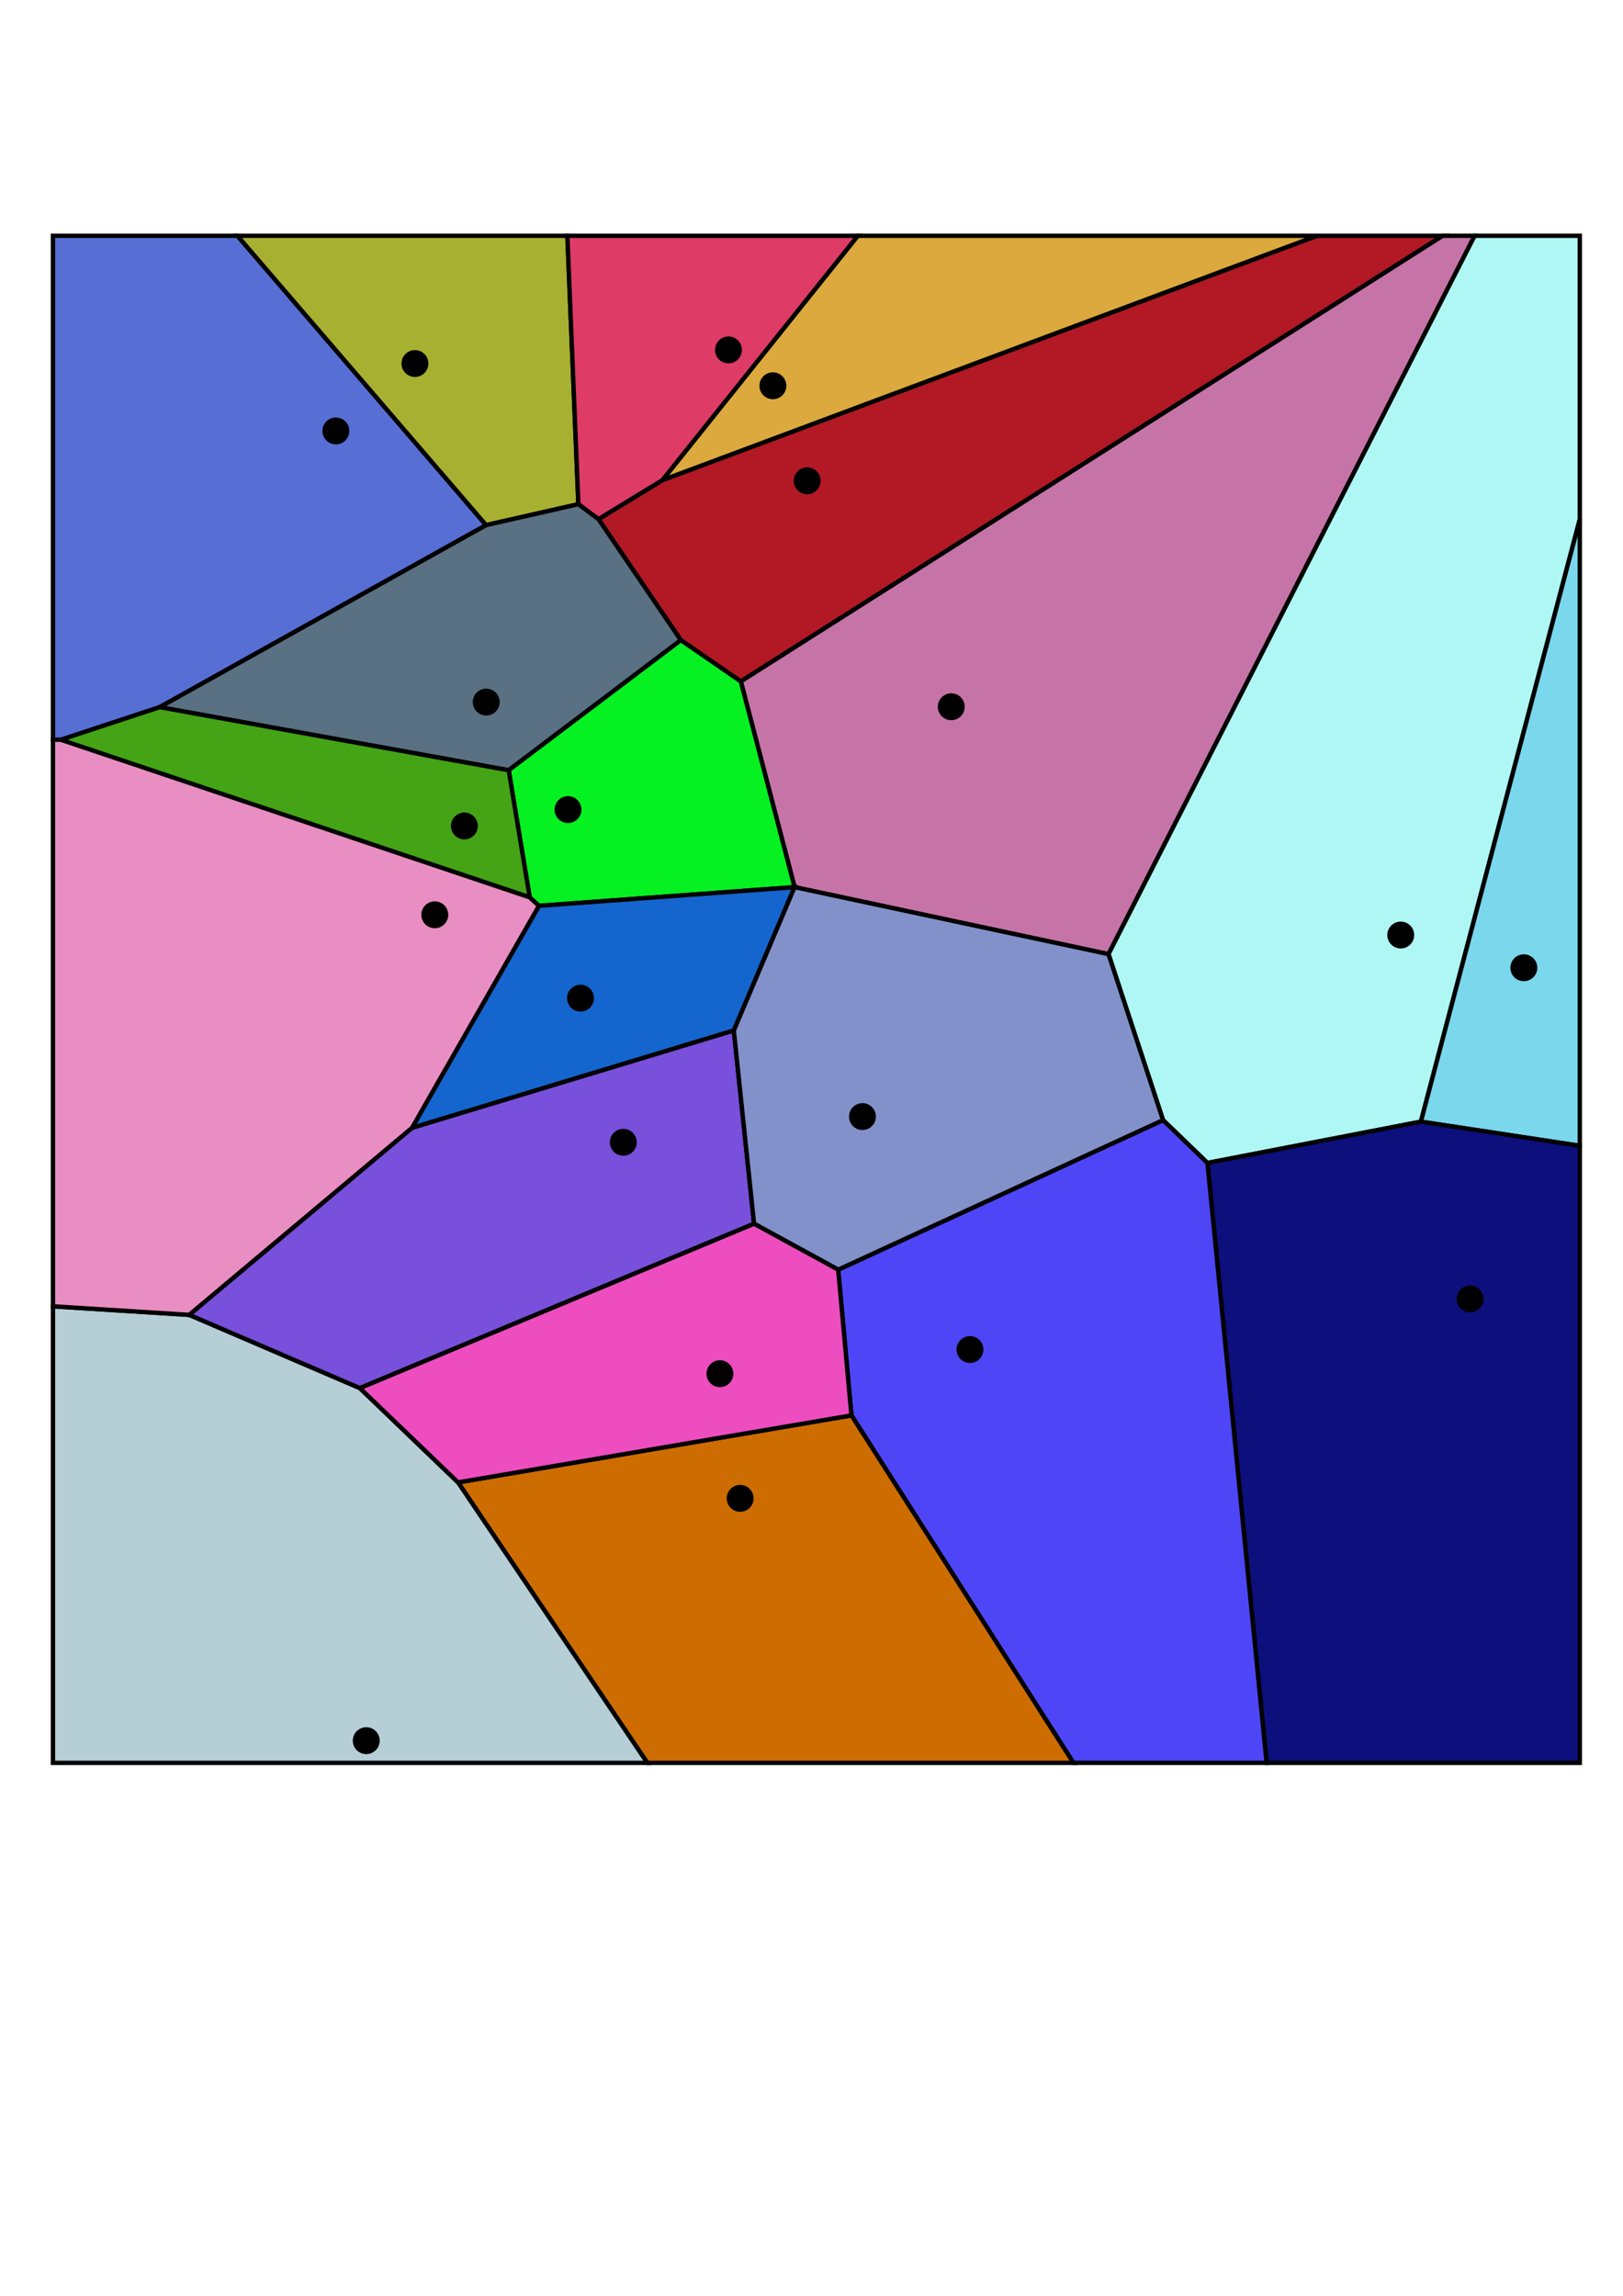 <?xml version="1.0" encoding="UTF-8" standalone="no"?>
<!-- Created with Inkscape (http://www.inkscape.org/) -->

<svg
   xmlns:dc="http://purl.org/dc/elements/1.1/"
   xmlns:cc="http://creativecommons.org/ns#"
   xmlns:rdf="http://www.w3.org/1999/02/22-rdf-syntax-ns#"
   xmlns:svg="http://www.w3.org/2000/svg"
   xmlns="http://www.w3.org/2000/svg"
   xmlns:sodipodi="http://sodipodi.sourceforge.net/DTD/sodipodi-0.dtd"
   xmlns:inkscape="http://www.inkscape.org/namespaces/inkscape"
   width="744.094"
   height="1052.362"
   id="svg2"
   version="1.1"
   inkscape:version="0.48.4 r9939"
   sodipodi:docname="2d_diagram03.svg">
  <defs
     id="defs4">
    <filter
       id="filter3824"
       inkscape:label="Desaturate"
       x="0"
       y="0"
       width="1"
       height="1"
       inkscape:menu="Color"
       inkscape:menu-tooltip="Render in shades of gray by reducing saturation to zero"
       color-interpolation-filters="sRGB">
      <feColorMatrix
         id="feColorMatrix3826"
         type="saturate"
         values="0" />
    </filter>
  </defs>
  <sodipodi:namedview
     id="base"
     pagecolor="#ffffff"
     bordercolor="#666666"
     borderopacity="1.0"
     inkscape:pageopacity="0.0"
     inkscape:pageshadow="2"
     inkscape:zoom="1.979899"
     inkscape:cx="80.803852"
     inkscape:cy="275.48931"
     inkscape:document-units="px"
     inkscape:current-layer="layer4"
     showgrid="false"
     inkscape:snap-bbox="true"
     inkscape:object-paths="true"
     inkscape:bbox-nodes="true"
     inkscape:snap-bbox-edge-midpoints="true"
     inkscape:snap-smooth-nodes="true"
     inkscape:object-nodes="true"
     inkscape:snap-nodes="true"
     inkscape:bbox-paths="true"
     inkscape:snap-intersection-paths="true"
     inkscape:snap-midpoints="true"
     inkscape:snap-bbox-midpoints="true"
     inkscape:window-width="1912"
     inkscape:window-height="1155"
     inkscape:window-x="0"
     inkscape:window-y="220"
     inkscape:window-maximized="0"
     inkscape:snap-global="true" />
  <g
     inkscape:groupmode="layer"
     id="layer3"
     inkscape:label="vectors"
     style="display:inline">
    <path
       style="fill:#576fd5;fill-opacity:1;stroke:#000000;stroke-opacity:1;stroke-width:2;stroke-miterlimit:4;stroke-dasharray:none"
       d="m 24.286,108.076 84.558,0 114.021,132.628 -149.651,83.443 -44.971,14.928 -3.958,0.009 z"
       id="path3822"
       inkscape:connector-curvature="0"
       sodipodi:nodetypes="ccccccc" />
    <path
       style="fill:#a8b032;fill-opacity:1;stroke:#000000;stroke-opacity:1;stroke-width:2;stroke-miterlimit:4;stroke-dasharray:none"
       d="m 108.844,108.076 151.27,0 5.051,123.032 -42.3,9.596 z"
       id="path3828"
       inkscape:connector-curvature="0" />
    <path
       style="fill:#de3b66;fill-opacity:1;stroke:#000000;stroke-opacity:1;stroke-width:2;stroke-miterlimit:4;stroke-dasharray:none"
       d="m 260.114,108.076 133.214,0 -89.629,112.068 -29.294,17.856 -9.239,-6.893 z"
       id="path3830"
       inkscape:connector-curvature="0"
       sodipodi:nodetypes="cccccc" />
    <path
       style="fill:#dba93d;fill-opacity:1;stroke:#000000;stroke-opacity:1;stroke-width:2;stroke-miterlimit:4;stroke-dasharray:none"
       d="m 393.328,108.076 210.6,0 -300.23,112.068 z"
       id="path3853"
       inkscape:connector-curvature="0" />
    <path
       style="fill:#b21925;fill-opacity:1;stroke:#000000;stroke-opacity:1;stroke-width:2;stroke-miterlimit:4;stroke-dasharray:none"
       d="m 603.929,108.076 57.5,0 -321.786,204.286 -27.5,-18.929 -37.739,-55.433 29.294,-17.856 z"
       id="path3855"
       inkscape:connector-curvature="0"
       sodipodi:nodetypes="ccccccc" />
    <path
       style="fill:#c674a7;fill-opacity:1;stroke:#000000;stroke-opacity:1;stroke-width:2;stroke-miterlimit:4;stroke-dasharray:none"
       d="m 661.429,108.076 14.643,0 -167.857,329.286 -143.929,-30.714 -24.643,-94.286 z"
       id="path3857"
       inkscape:connector-curvature="0" />
    <path
       style="fill:#aff7f4;fill-opacity:1;stroke:#000000;stroke-opacity:1;stroke-width:2;stroke-miterlimit:4;stroke-dasharray:none"
       d="m 676.071,108.076 48.214,0 0,130 -72.857,276.071 -97.857,18.929 -20.357,-19.643 -25,-76.071 z"
       id="path3859"
       inkscape:connector-curvature="0" />
    <path
       style="fill:#7ad7ec;fill-opacity:1;stroke:#000000;stroke-opacity:1;stroke-width:2;stroke-miterlimit:4;stroke-dasharray:none"
       d="m 724.286,238.076 0,287.143 -72.857,-11.071 z"
       id="path3861"
       inkscape:connector-curvature="0" />
    <path
       style="fill:#0d0f7d;fill-opacity:1;stroke:#000000;stroke-opacity:1;stroke-width:2;stroke-miterlimit:4;stroke-dasharray:none"
       d="m 724.286,525.219 0,282.857 -143.571,0 -27.143,-275 97.857,-18.929 z"
       id="path3863"
       inkscape:connector-curvature="0"
       sodipodi:nodetypes="cccccc" />
    <path
       style="fill:#4e46f6;fill-opacity:1;stroke:#000000;stroke-opacity:1;stroke-width:2;stroke-miterlimit:4;stroke-dasharray:none"
       d="m 580.714,808.076 -88.571,0 -101.786,-159.286 -6.071,-66.786 148.929,-68.571 20.357,19.643 z"
       id="path3865"
       inkscape:connector-curvature="0" />
    <path
       style="fill:#cd6d01;fill-opacity:1;stroke:#000000;stroke-opacity:1;stroke-width:2;stroke-miterlimit:4;stroke-dasharray:none"
       d="m 492.143,808.076 -195.357,0 L 210,679.505 390.357,648.791 z"
       id="path3867"
       inkscape:connector-curvature="0"
       sodipodi:nodetypes="ccccc" />
    <path
       style="fill:#b6ced5;fill-opacity:1;stroke:#000000;stroke-opacity:1;stroke-width:2;stroke-miterlimit:4;stroke-dasharray:none"
       d="m 296.786,808.076 -272.5,0 0,-209.286 62.5,3.929 L 165,636.291 l 45,43.214 z"
       id="path3869"
       inkscape:connector-curvature="0" />
    <path
       style="fill:#e98ec2;fill-opacity:1;stroke:#000000;stroke-opacity:1;stroke-width:2;stroke-miterlimit:4;stroke-dasharray:none"
       d="m 24.286,598.791 62.5,3.929 102.143,-85.714 58.214,-101.786 -4.286,-3.929 -214.613,-72.215 -3.958,0.009 z"
       id="path3871"
       inkscape:connector-curvature="0"
       sodipodi:nodetypes="cccccccc" />
    <path
       style="fill:#5a7083;fill-opacity:1;stroke:#000000;stroke-opacity:1;stroke-width:2;stroke-miterlimit:4;stroke-dasharray:none"
       d="m 73.214,324.148 149.651,-83.443 42.3,-9.596 9.239,6.893 37.739,55.433 -78.929,59.643 z"
       id="path3873"
       inkscape:connector-curvature="0"
       sodipodi:nodetypes="ccccccc" />
    <path
       style="fill:#06f121;fill-opacity:1;stroke:#000000;stroke-opacity:1;stroke-width:2;stroke-miterlimit:4;stroke-dasharray:none"
       d="m 312.143,293.434 27.5,18.929 24.643,94.286 -117.143,8.571 -4.286,-3.929 -9.643,-58.214 z"
       id="path3875"
       inkscape:connector-curvature="0" />
    <path
       style="fill:#44a416;fill-opacity:1;stroke:#000000;stroke-opacity:1;stroke-width:2;stroke-miterlimit:4;stroke-dasharray:none"
       d="m 27.873,339.076 45.342,-14.928 160,28.929 9.643,58.214 z"
       id="path3877"
       inkscape:connector-curvature="0" />
    <path
       style="fill:#1565cf;fill-opacity:1;stroke:#000000;stroke-opacity:1;stroke-width:2;stroke-miterlimit:4;stroke-dasharray:none"
       d="m 247.143,415.219 117.143,-8.571 -27.857,65.714 -147.5,44.643 z"
       id="path3879"
       inkscape:connector-curvature="0"
       sodipodi:nodetypes="ccccc" />
    <path
       style="fill:#7850db;fill-opacity:1;stroke:#000000;stroke-opacity:1;stroke-width:2;stroke-miterlimit:4;stroke-dasharray:none"
       d="m 86.786,602.719 102.143,-85.714 147.5,-44.643 9.286,88.571 L 165,636.291 z"
       id="path3881"
       inkscape:connector-curvature="0"
       sodipodi:nodetypes="cccccc" />
    <path
       style="fill:#8291ca;fill-opacity:1;stroke:#000000;stroke-opacity:1;stroke-width:2;stroke-miterlimit:4;stroke-dasharray:none"
       d="m 364.286,406.648 143.929,30.714 25,76.071 -148.929,68.571 -38.571,-21.071 -9.286,-88.571 z"
       id="path3883"
       inkscape:connector-curvature="0" />
    <path
       style="fill:#ee4dc0;fill-opacity:1;stroke:#000000;stroke-opacity:1;stroke-width:2;stroke-miterlimit:4;stroke-dasharray:none"
       d="m 210,679.505 -45,-43.214 180.714,-75.357 38.571,21.071 6.071,66.786 z"
       id="path3867-3"
       inkscape:connector-curvature="0"
       sodipodi:nodetypes="cccccc" />
  </g>
  <g
     inkscape:groupmode="layer"
     id="layer4"
     inkscape:label="dots"
     style="display:inline">
    <g
       transform="translate(-0.323,0.514)"
       id="g4050">
      <path
         transform="matrix(1.816,0,0,1.816,-7.58,11.696)"
         d="m 112.5,85.041 a 3.393,3.393 0 1 1 -6.786,0 3.393,3.393 0 1 1 6.786,0 z"
         sodipodi:ry="3.3928571"
         sodipodi:rx="3.3928571"
         sodipodi:cy="85.040756"
         sodipodi:cx="109.10714"
         id="path3904"
         style="fill:#000000;fill-opacity:1;fill-rule:nonzero;stroke:none"
         sodipodi:type="arc" />
      <path
         transform="matrix(1.816,0,0,1.816,-43.83,42.589)"
         d="m 112.5,85.041 a 3.393,3.393 0 1 1 -6.786,0 3.393,3.393 0 1 1 6.786,0 z"
         sodipodi:ry="3.3928571"
         sodipodi:rx="3.3928571"
         sodipodi:cy="85.040756"
         sodipodi:cx="109.10714"
         id="path3904-6"
         style="fill:#000000;fill-opacity:1;fill-rule:nonzero;stroke:none"
         sodipodi:type="arc" />
      <path
         transform="matrix(1.816,0,0,1.816,136.17,5.446)"
         d="m 112.5,85.041 a 3.393,3.393 0 1 1 -6.786,0 3.393,3.393 0 1 1 6.786,0 z"
         sodipodi:ry="3.3928571"
         sodipodi:rx="3.3928571"
         sodipodi:cy="85.040756"
         sodipodi:cx="109.10714"
         id="path3904-3"
         style="fill:#000000;fill-opacity:1;fill-rule:nonzero;stroke:none"
         sodipodi:type="arc" />
      <path
         transform="matrix(1.816,0,0,1.816,156.527,21.875)"
         d="m 112.5,85.041 a 3.393,3.393 0 1 1 -6.786,0 3.393,3.393 0 1 1 6.786,0 z"
         sodipodi:ry="3.3928571"
         sodipodi:rx="3.3928571"
         sodipodi:cy="85.040756"
         sodipodi:cx="109.10714"
         id="path3904-5"
         style="fill:#000000;fill-opacity:1;fill-rule:nonzero;stroke:none"
         sodipodi:type="arc" />
      <path
         transform="matrix(1.816,0,0,1.816,172.242,65.446)"
         d="m 112.5,85.041 a 3.393,3.393 0 1 1 -6.786,0 3.393,3.393 0 1 1 6.786,0 z"
         sodipodi:ry="3.3928571"
         sodipodi:rx="3.3928571"
         sodipodi:cy="85.040756"
         sodipodi:cx="109.10714"
         id="path3904-9"
         style="fill:#000000;fill-opacity:1;fill-rule:nonzero;stroke:none"
         sodipodi:type="arc" />
      <path
         transform="matrix(1.816,0,0,1.816,25.099,166.875)"
         d="m 112.5,85.041 a 3.393,3.393 0 1 1 -6.786,0 3.393,3.393 0 1 1 6.786,0 z"
         sodipodi:ry="3.3928571"
         sodipodi:rx="3.3928571"
         sodipodi:cy="85.040756"
         sodipodi:cx="109.10714"
         id="path3904-32"
         style="fill:#000000;fill-opacity:1;fill-rule:nonzero;stroke:none"
         sodipodi:type="arc" />
      <path
         transform="matrix(1.816,0,0,1.816,15.099,223.66)"
         d="m 112.5,85.041 a 3.393,3.393 0 1 1 -6.786,0 3.393,3.393 0 1 1 6.786,0 z"
         sodipodi:ry="3.3928571"
         sodipodi:rx="3.3928571"
         sodipodi:cy="85.040756"
         sodipodi:cx="109.10714"
         id="path3904-7"
         style="fill:#000000;fill-opacity:1;fill-rule:nonzero;stroke:none"
         sodipodi:type="arc" />
      <path
         transform="matrix(1.816,0,0,1.816,62.599,216.16)"
         d="m 112.5,85.041 a 3.393,3.393 0 1 1 -6.786,0 3.393,3.393 0 1 1 6.786,0 z"
         sodipodi:ry="3.3928571"
         sodipodi:rx="3.3928571"
         sodipodi:cy="85.040756"
         sodipodi:cx="109.10714"
         id="path3904-63"
         style="fill:#000000;fill-opacity:1;fill-rule:nonzero;stroke:none"
         sodipodi:type="arc" />
      <path
         transform="matrix(1.816,0,0,1.816,238.313,169.018)"
         d="m 112.5,85.041 a 3.393,3.393 0 1 1 -6.786,0 3.393,3.393 0 1 1 6.786,0 z"
         sodipodi:ry="3.3928571"
         sodipodi:rx="3.3928571"
         sodipodi:cy="85.040756"
         sodipodi:cx="109.10714"
         id="path3904-8"
         style="fill:#000000;fill-opacity:1;fill-rule:nonzero;stroke:none"
         sodipodi:type="arc" />
      <path
         transform="matrix(1.816,0,0,1.816,444.384,273.66)"
         d="m 112.5,85.041 a 3.393,3.393 0 1 1 -6.786,0 3.393,3.393 0 1 1 6.786,0 z"
         sodipodi:ry="3.3928571"
         sodipodi:rx="3.3928571"
         sodipodi:cy="85.040756"
         sodipodi:cx="109.10714"
         id="path3904-38"
         style="fill:#000000;fill-opacity:1;fill-rule:nonzero;stroke:none"
         sodipodi:type="arc" />
      <path
         transform="matrix(1.816,0,0,1.816,500.813,288.66)"
         d="m 112.5,85.041 a 3.393,3.393 0 1 1 -6.786,0 3.393,3.393 0 1 1 6.786,0 z"
         sodipodi:ry="3.3928571"
         sodipodi:rx="3.3928571"
         sodipodi:cy="85.040756"
         sodipodi:cx="109.10714"
         id="path3904-69"
         style="fill:#000000;fill-opacity:1;fill-rule:nonzero;stroke:none"
         sodipodi:type="arc" />
      <path
         transform="matrix(1.816,0,0,1.816,476.17,440.446)"
         d="m 112.5,85.041 a 3.393,3.393 0 1 1 -6.786,0 3.393,3.393 0 1 1 6.786,0 z"
         sodipodi:ry="3.3928571"
         sodipodi:rx="3.3928571"
         sodipodi:cy="85.040756"
         sodipodi:cx="109.10714"
         id="path3904-68"
         style="fill:#000000;fill-opacity:1;fill-rule:nonzero;stroke:none"
         sodipodi:type="arc" />
      <path
         transform="matrix(1.816,0,0,1.816,197.599,356.875)"
         d="m 112.5,85.041 a 3.393,3.393 0 1 1 -6.786,0 3.393,3.393 0 1 1 6.786,0 z"
         sodipodi:ry="3.3928571"
         sodipodi:rx="3.3928571"
         sodipodi:cy="85.040756"
         sodipodi:cx="109.10714"
         id="path3904-37"
         style="fill:#000000;fill-opacity:1;fill-rule:nonzero;stroke:none"
         sodipodi:type="arc" />
      <path
         transform="matrix(1.816,0,0,1.816,1.527,264.375)"
         d="m 112.5,85.041 a 3.393,3.393 0 1 1 -6.786,0 3.393,3.393 0 1 1 6.786,0 z"
         sodipodi:ry="3.3928571"
         sodipodi:rx="3.3928571"
         sodipodi:cy="85.040756"
         sodipodi:cx="109.10714"
         id="path3904-56"
         style="fill:#000000;fill-opacity:1;fill-rule:nonzero;stroke:none"
         sodipodi:type="arc" />
      <path
         transform="matrix(1.816,0,0,1.816,68.313,302.589)"
         d="m 112.5,85.041 a 3.393,3.393 0 1 1 -6.786,0 3.393,3.393 0 1 1 6.786,0 z"
         sodipodi:ry="3.3928571"
         sodipodi:rx="3.3928571"
         sodipodi:cy="85.040756"
         sodipodi:cx="109.10714"
         id="path3904-0"
         style="fill:#000000;fill-opacity:1;fill-rule:nonzero;stroke:none"
         sodipodi:type="arc" />
      <path
         transform="matrix(1.816,0,0,1.816,87.956,368.66)"
         d="m 112.5,85.041 a 3.393,3.393 0 1 1 -6.786,0 3.393,3.393 0 1 1 6.786,0 z"
         sodipodi:ry="3.3928571"
         sodipodi:rx="3.3928571"
         sodipodi:cy="85.040756"
         sodipodi:cx="109.10714"
         id="path3904-1"
         style="fill:#000000;fill-opacity:1;fill-rule:nonzero;stroke:none"
         sodipodi:type="arc" />
      <path
         transform="matrix(1.816,0,0,1.816,132.242,474.732)"
         d="m 112.5,85.041 a 3.393,3.393 0 1 1 -6.786,0 3.393,3.393 0 1 1 6.786,0 z"
         sodipodi:ry="3.3928571"
         sodipodi:rx="3.3928571"
         sodipodi:cy="85.040756"
         sodipodi:cx="109.10714"
         id="path3904-2"
         style="fill:#000000;fill-opacity:1;fill-rule:nonzero;stroke:none"
         sodipodi:type="arc" />
      <path
         transform="matrix(1.816,0,0,1.816,246.884,463.66)"
         d="m 112.5,85.041 a 3.393,3.393 0 1 1 -6.786,0 3.393,3.393 0 1 1 6.786,0 z"
         sodipodi:ry="3.3928571"
         sodipodi:rx="3.3928571"
         sodipodi:cy="85.040756"
         sodipodi:cx="109.10714"
         id="path3904-72"
         style="fill:#000000;fill-opacity:1;fill-rule:nonzero;stroke:none"
         sodipodi:type="arc" />
      <path
         transform="matrix(1.816,0,0,1.816,141.527,531.875)"
         d="m 112.5,85.041 a 3.393,3.393 0 1 1 -6.786,0 3.393,3.393 0 1 1 6.786,0 z"
         sodipodi:ry="3.3928571"
         sodipodi:rx="3.3928571"
         sodipodi:cy="85.040756"
         sodipodi:cx="109.10714"
         id="path3904-4"
         style="fill:#000000;fill-opacity:1;fill-rule:nonzero;stroke:none"
         sodipodi:type="arc" />
      <path
         transform="matrix(1.816,0,0,1.816,-29.901,642.946)"
         d="m 112.5,85.041 a 3.393,3.393 0 1 1 -6.786,0 3.393,3.393 0 1 1 6.786,0 z"
         sodipodi:ry="3.3928571"
         sodipodi:rx="3.3928571"
         sodipodi:cy="85.040756"
         sodipodi:cx="109.10714"
         id="path3904-89"
         style="fill:#000000;fill-opacity:1;fill-rule:nonzero;stroke:none"
         sodipodi:type="arc" />
    </g>
  </g>
</svg>
